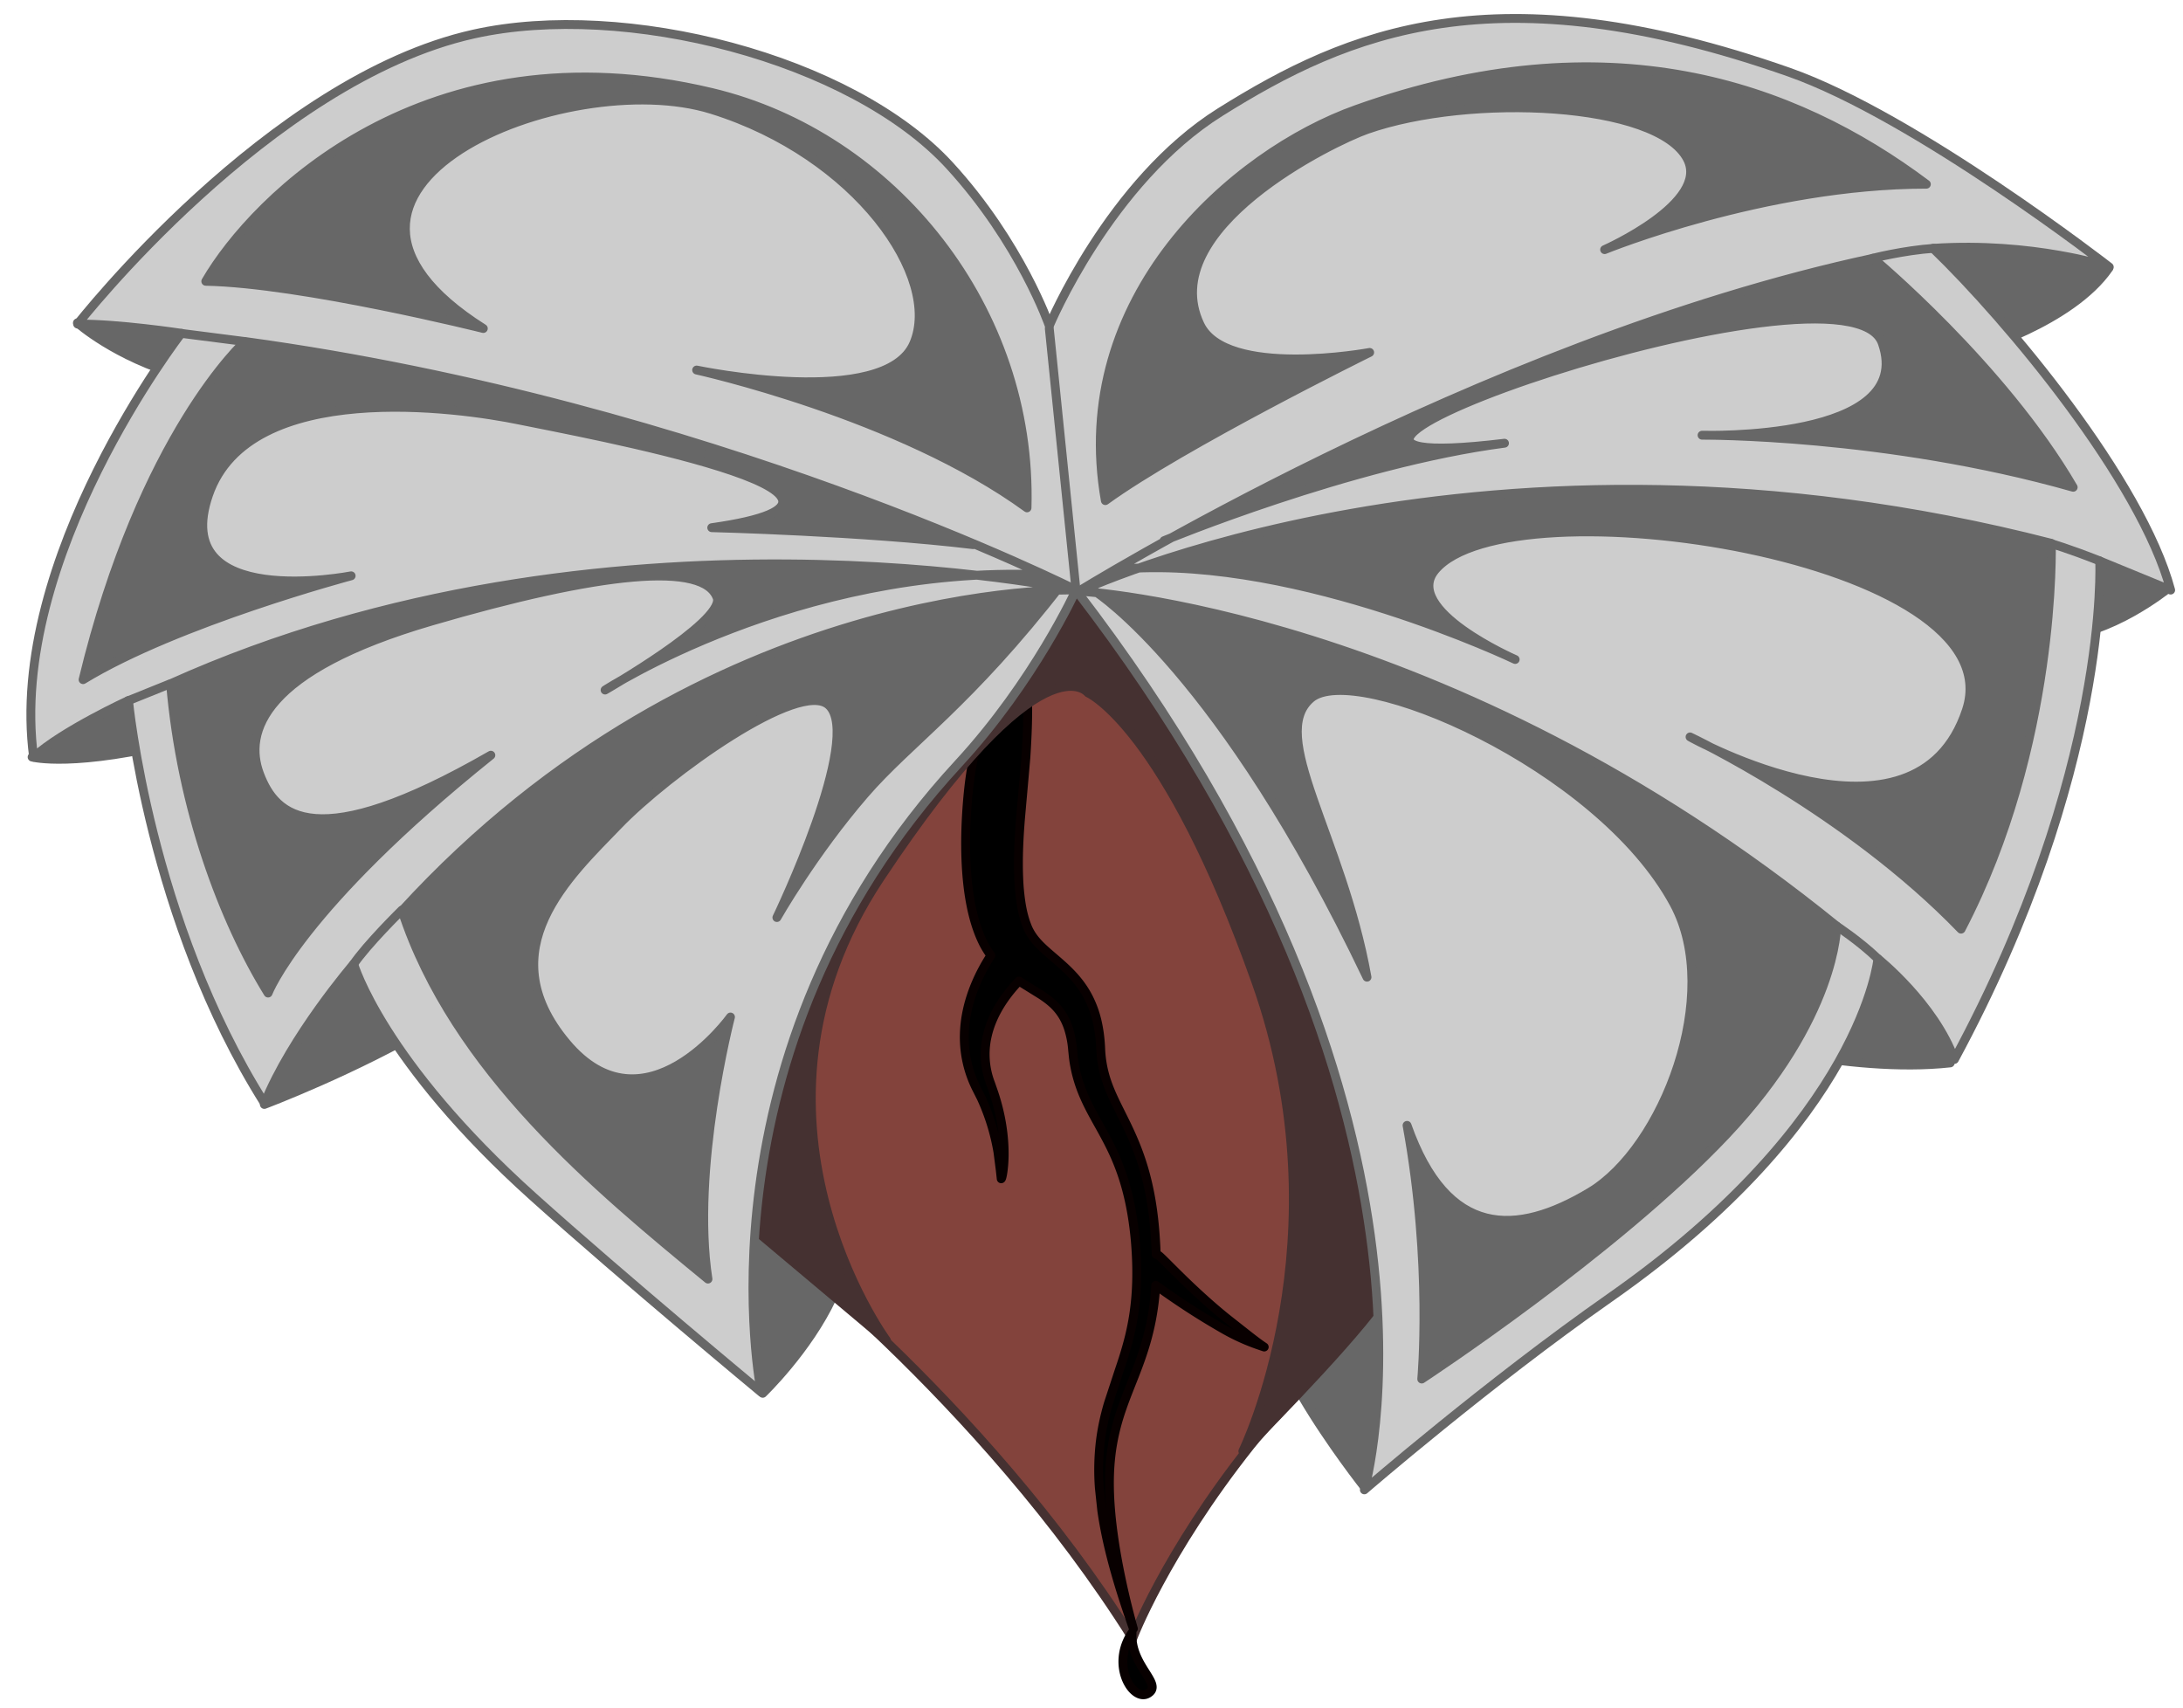 <svg xmlns="http://www.w3.org/2000/svg" width="740.001" height="579.001" viewBox="0 0 195.792 153.194" xmlns:v="https://vecta.io/nano"><g stroke-width=".794" stroke-linejoin="round"><path d="M6.942 28.955s3.387 3.048 9.313 4.741S2.879 67.9 2.879 67.9s3.725 1.016 13.716-1.524 7.112 32.68 7.112 32.68 8.128-3.048 15.239-7.281 29.463 33.188 29.463 33.188 4.064-3.895 6.265-8.636c0 0 4.456-9.049-12.53-15.917 1.245-5.169 34.373-47.75 34.373-47.75 26.351 24.663 7.941 51.616 20.319 72.641 2.474 4.203 5.588 8.128 5.588 8.128l31.495-40.469s11.853 3.387 20.997 2.371l9.482-38.268c4.723.006 9.99-4.233 9.99-4.233l-17.441-21.335s8.805-2.54 12.192-7.45c-12.734-10.178-61.636-8.232-94.662 9.669-43.323-16.822-87.534-4.758-87.534-4.758z" fill="#676767" stroke="#676767"/><path d="M67.709 110.034s20.276 15.28 33.884 36.937c-.075.102 2.865-7.626 10.586-17.352 2.384-3.002 9.821-9.99 11.43-13.969s-1.439-40.046-1.439-40.046L98.21 48.766 64.344 82.039z" fill="#83433c" stroke="#453131"/><path d="M87.52 67.212c-.295.903-.66 2.881-.837 5.887-.102 1.742-.128 3.883.088 5.978.101.983.259 1.984.497 2.941.231.929.547 1.851.983 2.691.19.357.399.682.621.984a15.86 15.86 0 0 0-1.424 2.701c-.522 1.282-.919 2.766-.959 4.361a10.25 10.25 0 0 0 1.143 4.979l.367.728a19.34 19.34 0 0 1 1.505 4.862l.208 1.614.086.785c.018.002.091-.098.179-.78a11.97 11.97 0 0 0 .086-1.67c-.017-1.233-.198-3.091-.926-5.261l-.286-.823a7.29 7.29 0 0 1-.32-4.21c.27-1.241.827-2.346 1.452-3.265a13.06 13.06 0 0 1 1.407-1.723l1.966 1.22c.372.243.704.485 1.003.753a5.02 5.02 0 0 1 .825.935c.254.375.472.811.644 1.332a8.47 8.47 0 0 1 .375 1.956l.072.69a12.43 12.43 0 0 0 .3 1.559 12.91 12.91 0 0 0 .665 1.909c.502 1.155 1.122 2.189 1.734 3.31.598 1.096 1.197 2.289 1.703 3.81.516 1.551.931 3.426 1.148 5.834.161 1.897.157 3.483.056 4.846a22.56 22.56 0 0 1-.576 3.681c-.271 1.12-.601 2.134-.921 3.076l-.984 2.995c-.328 1.126-.567 2.211-.711 3.377a21.69 21.69 0 0 0-.088 4.186l.213 2c.586 4.159 2.107 8.494 2.839 10.614-.617-2.184-1.714-6.592-2.049-10.702a29.67 29.67 0 0 1-.098-1.951c-.021-1.356.064-2.671.296-3.981.192-1.088.47-2.094.836-3.149.34-.979.686-1.816 1.107-2.892.366-.936.76-1.989 1.092-3.172a22.97 22.97 0 0 0 .742-3.932c.033-.327.06-.667.082-1.018a68.33 68.33 0 0 0 2.248 1.563 64.5 64.5 0 0 0 3.603 2.24l.183.106c1.695.974 2.993 1.389 3.692 1.625-.702-.461-1.584-1.181-3.157-2.417l-.163-.129c-.875-.698-1.954-1.636-3.121-2.733-1.194-1.123-2.185-2.147-2.683-2.629-.337-.327-.467-.418-.564-.391a36.92 36.92 0 0 0-.064-1.347c-.155-2.536-.526-4.569-1.03-6.298-.495-1.7-1.099-3.04-1.675-4.22-.61-1.249-1.099-2.151-1.5-3.199a10.87 10.87 0 0 1-.479-1.583 10.41 10.41 0 0 1-.194-1.263c-.017-.18-.029-.369-.037-.567-.039-.89-.147-1.727-.337-2.514a9.18 9.18 0 0 0-.743-2.029c-.303-.594-.66-1.12-1.058-1.601-.382-.463-.789-.868-1.198-1.242-.79-.722-1.558-1.316-2.13-1.902-.285-.292-.52-.575-.714-.871a4.44 4.44 0 0 1-.475-.958c-.192-.498-.35-1.105-.468-1.818a19.7 19.7 0 0 1-.228-2.365c-.075-1.792.026-3.682.157-5.296l.486-5.495c.412-6.285-.04-7.758-.444-7.83s-2.218 1.777-2.727 2.749c-1.258 1.598-.782 2.749-1.321 4.352zm14.013 79.221c-1.994 2.946.104 6.248 1.437 5.448 1.402-.842-1.616-2.455-1.437-5.448z" stroke="#080000"/><path d="M67.529 110.154l11.973 10.058s-14.749-20.086-.599-41.427c14.607-22.031 18.678-16.643 18.678-16.643s6.944 2.993 15.086 25.982-1.197 42.026-1.197 42.026 8.98-8.98 12.093-13.29 2.874-31.729 2.874-31.729L96.983 47.893 64.057 88.602z" fill="#453131" stroke="#453131"/></g><g fill="#cdcdcd" stroke="#676767" stroke-width=".794" stroke-linejoin="round"><path d="M96.504 52.922s-3.696 8.145-10.551 15.573c-23.971 25.974-17.675 56.372-17.675 56.372s-12.239-10.152-20.429-17.503C34.266 95.172 31.72 86.462 31.72 86.462s-5.596 6.507-7.988 12.493c-10.343-16.388-12.207-36.13-12.207-36.13s-5.902 2.71-8.51 5.083c-2.392-17.836 13.25-38.016 13.25-38.016s-5.674-.861-9.303-.826c0 0 17.126-21.914 35.526-26.013C56.031.037 76.365 5.247 85.169 14.843c6.394 6.969 8.942 14.372 8.942 14.372s5.384-12.931 15.326-19.157c11.437-7.163 24.69-12.83 51.006-3.592 11.373 3.993 28.736 17.481 28.736 17.481s-6.825-2.275-15.805-1.676c6.705 6.466 18.678 20.833 21.312 30.652l-6.366-2.614s.961 18.796-13.03 44.71c-1.797-4.989-6.86-9.035-6.86-9.035s-1.344 14.525-24.031 30.398c-10.968 7.674-22.031 17.241-22.031 17.241s10.058-34.004-25.862-80.7z"/><g stroke-linecap="round"><path d="M122.845 31.609s-16.763 8.262-23.707 13.29c-3.233-18.199 11.45-31.134 22.51-35.082 22.505-8.033 39.153-2.275 51.126 6.705-14.488 0-28.856 5.867-28.856 5.867s9.474-4.189 7.423-8.142c-2.663-5.134-19.516-5.867-28.736-2.634-3.075 1.078-19.067 8.86-14.982 17.496 2.316 4.895 15.221 2.499 15.221 2.499zm-79.498-2.146s-16.255-4.064-24.891-4.233c4.318-7.45 19.704-23.047 45.38-16.933C80.15 12.182 92.622 27.77 92.114 45.549 80.6 37.167 62.482 33.188 62.482 33.188s16.933 3.556 19.473-2.371-5.08-16.933-18.118-20.997-40.3 7.112-20.489 19.642zm53.169 23.452s-33.189-1.052-60.457 28.762c4.684 14.323 17.51 24.881 27.438 33.042-1.524-9.906 2.02-23.505 2.02-23.505s-7.692 10.721-14.719 2.339.254-14.985 4.656-19.557 16.279-13.143 18.88-10.752c3.133 2.879-4.656 19.049-4.656 19.049s3.236-5.712 7.872-11.075c4.034-4.667 9.342-8.072 17.671-18.828m-1.829-.844C71.47 50.69 54.269 61.889 54.269 61.889s10.498-6.011 10.075-8.212c-1.101-3.387-10.583-2.371-25.653 2.032s-16.848 9.906-15.409 13.716 4.995 7.366 20.743-1.693C26.923 81.446 24.044 89.066 24.044 89.066c-4.014-6.495-7.787-16.497-8.748-27.742 38.921-17.507 81.305-8.367 81.305-8.367S63.692 36.331 21.978 30.629c0 0-9.211 8.253-14.527 30.328 8.466-5.164 24.044-9.313 24.044-9.313s-16.425 3.217-12.784-7.281 22.521-7.789 27.854-6.688 36.913 6.858 17.271 9.652c0 0 13.631.339 23.452 1.524m9.478 4.169s32.991 1.682 67.963 30.036c0 0 .022 8.18-9.915 18.716s-27.299 21.911-27.299 21.911.958-10.297-1.317-22.749c3.592 10.177 9.818 9.938 16.403 5.987s11.939-17.704 7.543-25.862c-6.742-12.511-28.616-21.791-32.567-18.439s2.754 12.332 5.029 25.024C109.555 60.285 98.3 53.101 98.3 53.101m-1.724.043s36.602-17.482 87.405-4.416c0 0 .526 18.083-8.095 34.606-10.241-10.613-24.306-17.241-24.306-17.241s20.235 11.375 24.785-2.395-40.975-20.586-47.654-12.572c-2.993 3.592 7.184 8.022 7.184 8.022s-19.277-9.219-34.842-8.142m-4.538 2.163s35.941-22.369 71.476-30.004c0 0 11.606 9.642 17.952 20.538-16.882-4.789-33.286-4.67-33.286-4.67s19.277.599 16.164-8.262-64.536 12.692-33.884 8.98c-13.769 1.796-30.532 8.74-30.532 8.74" fill="#676767"/><path d="M16.284 29.903l5.597.718M11.464 62.86l3.712-1.497m20.863 20.265s-3.143 3.083-4.37 4.909m133.023-3.503s2.074 1.355 3.746 2.963m15.489-37.253s1.571.445 4.407 1.567m-20.38-27.143s2.744-.708 5.508-.898M96.504 52.922L94.11 29.454" fill="#000"/></g></g></svg>